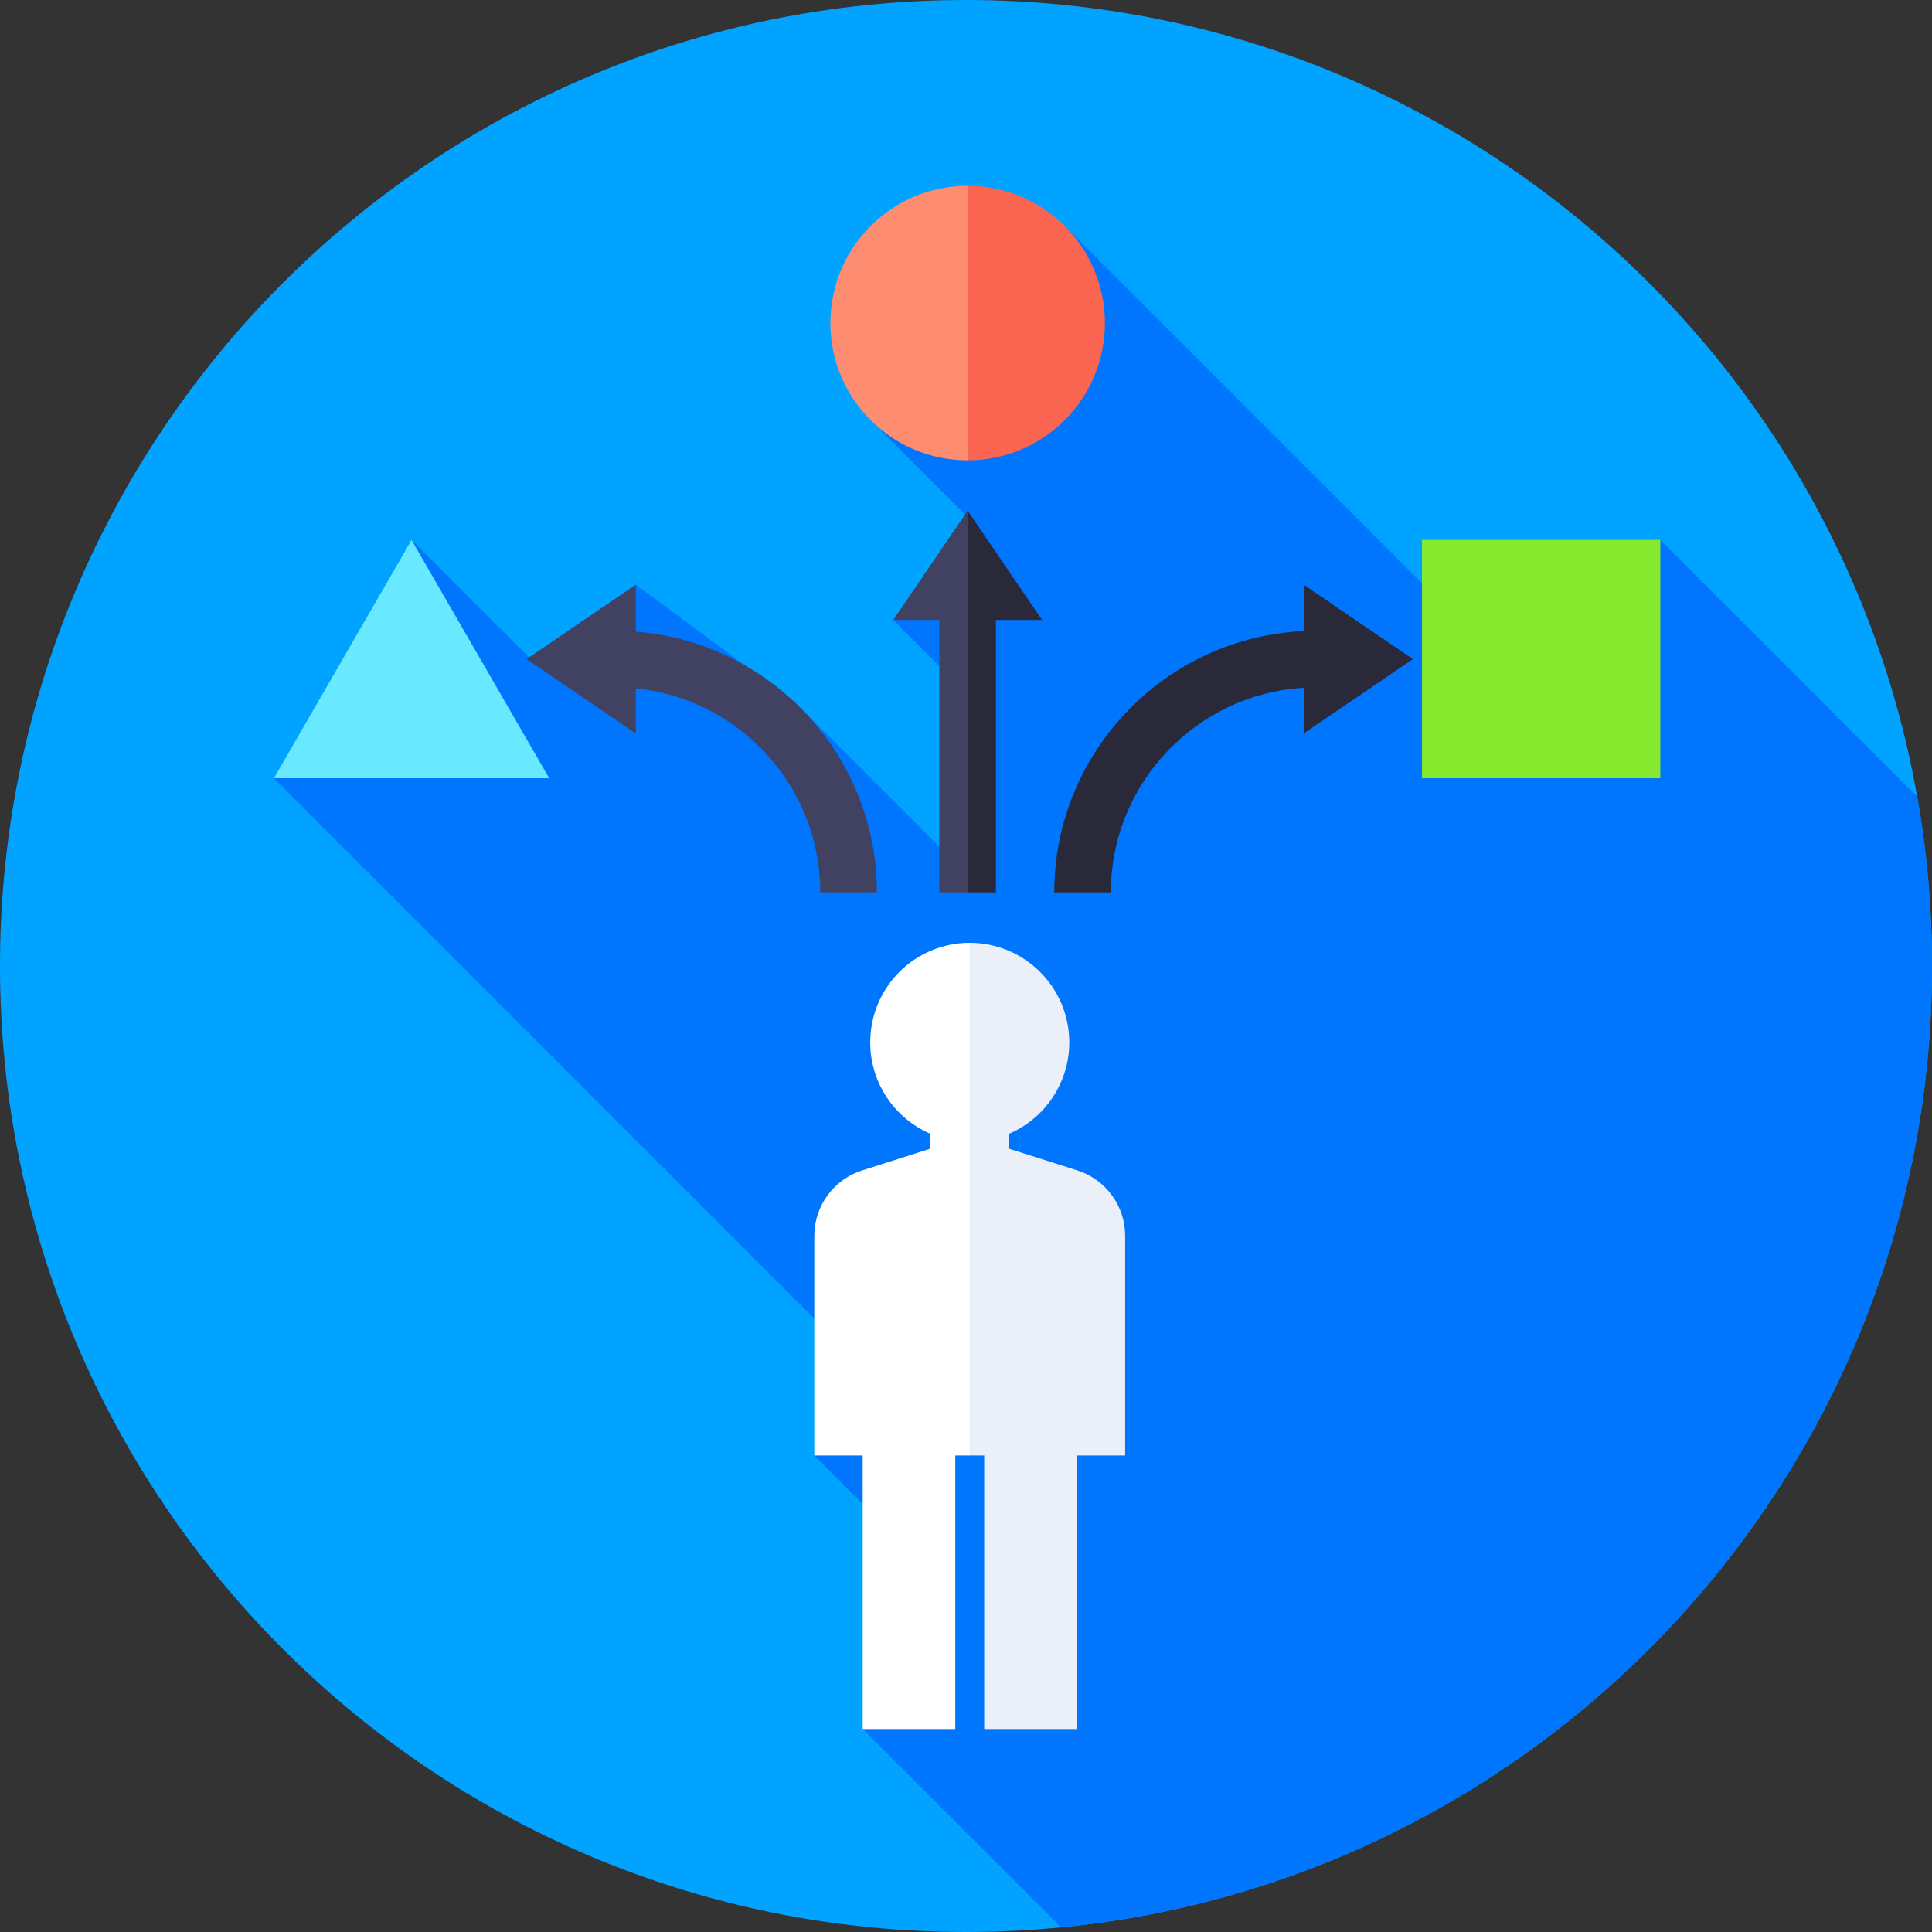 <?xml version="1.0" encoding="UTF-8"?><svg version="1.1" width="40px" height="40px" viewBox="0 0 40.0 40.0" xmlns="http://www.w3.org/2000/svg" xmlns:xlink="http://www.w3.org/1999/xlink">
  <rect x="0" y="0" width="40.0" height="40.0" fill="#333333" stroke="none"/>
  <defs>
    <clipPath id="i0">
      <path d="M40,0 L40,40 L0,40 L0,0 L40,0 Z"></path>
    </clipPath>
    <clipPath id="i1">
      <path d="M20,0 C31.046,0 40,8.954 40,20 C40,31.046 31.046,40 20,40 C8.954,40 0,31.046 0,20 C0,8.954 8.954,0 20,0 Z"></path>
    </clipPath>
    <clipPath id="i2">
      <path d="M16.374,0 L25.486,9.113 L28.706,6.499 L34.024,11.817 C34.225,12.955 34.33,14.126 34.33,15.321 C34.33,25.703 26.42,34.236 16.297,35.225 L12.19,31.117 L12.846,27.112 L11.189,25.455 L12.153,23.587 L0,11.433 L2.85,6.499 L5.321,8.969 L6.773,9.012 L7.493,7.426 L10.789,9.862 L13.859,12.932 L14.439,9.771 L12.823,8.156 L14.465,6.129 L12.355,4.019 L16.374,0 Z"></path>
    </clipPath>
    <clipPath id="i3">
      <path d="M3.218,0 L3.996,6.117 L3.218,10.614 L2.919,10.614 L2.919,16.277 L1.002,16.277 L1.002,10.614 L0,10.614 L0,6.068 C0,5.448 0.402,4.898 0.994,4.711 L2.403,4.263 L2.403,3.954 C1.671,3.638 1.158,2.909 1.158,2.061 C1.158,0.923 2.08,0 3.218,0 Z"></path>
    </clipPath>
    <clipPath id="i4">
      <path d="M0,0 C1.138,0 2.061,0.923 2.061,2.061 C2.061,2.909 1.548,3.638 0.815,3.954 L0.815,4.263 L2.225,4.711 C2.816,4.898 3.218,5.448 3.218,6.068 L3.218,10.614 L2.217,10.614 L2.217,16.277 L0.3,16.277 L0.3,10.614 L0,10.614 Z"></path>
    </clipPath>
    <clipPath id="i5">
      <path d="M1.541,0 L1.986,1.495 L1.919,4.691 L1.541,7.902 L0.955,7.902 L0.955,2.261 L0,2.261 L1.541,0 Z"></path>
    </clipPath>
    <clipPath id="i6">
      <path d="M0,0 L1.541,2.261 L0.586,2.261 L0.586,7.902 L0,7.902 L0,0 Z"></path>
    </clipPath>
    <clipPath id="i7">
      <path d="M2.261,0 L2.261,0.973 C5.05,1.19 7.253,3.528 7.253,6.371 L6.081,6.371 C6.081,4.174 4.403,2.361 2.261,2.148 L2.261,3.081 L0,1.541 L2.261,0 Z"></path>
    </clipPath>
    <clipPath id="i8">
      <path d="M5.164,0 L7.425,1.541 L5.164,3.081 L5.164,2.135 C2.941,2.266 1.172,4.116 1.172,6.371 L0,6.371 C0,3.469 2.294,1.094 5.164,0.961 L5.164,0 Z"></path>
    </clipPath>
    <clipPath id="i9">
      <path d="M2.842,0 L4.647,2.842 L2.842,5.684 C1.272,5.684 0,4.411 0,2.842 C0,1.272 1.272,0 2.842,0 Z"></path>
    </clipPath>
    <clipPath id="i10">
      <path d="M0,0 C1.569,7.8125e-05 2.842,1.272 2.842,2.842 C2.842,4.411 1.569,5.684 0,5.684 L0,0 Z"></path>
    </clipPath>
    <clipPath id="i11">
      <path d="M4.934,0 L4.934,4.934 L0,4.934 L0,0 L4.934,0 Z"></path>
    </clipPath>
    <clipPath id="i12">
      <path d="M2.85,0 L5.701,4.934 L0,4.934 L2.85,0 Z"></path>
    </clipPath>
  </defs>
  <g clip-path="url(#i0)">
    <g clip-path="url(#i1)">
      <polygon points="0,0 40,0 40,40 0,40 0,0" stroke="none" fill="#00A3FF"></polygon>
    </g>
    <g transform="translate(5.67 4.679)">
      <g clip-path="url(#i2)">
        <polygon points="0,0 34.33,0 34.33,35.225 0,35.225 0,0" stroke="none" fill="#0076FF"></polygon>
      </g>
    </g>
    <g transform="translate(16.859 19.52)">
      <g clip-path="url(#i3)">
        <polygon points="0,0 3.996,0 3.996,16.277 0,16.277 0,0" stroke="none" fill="#FFFFFF"></polygon>
      </g>
      <g transform="translate(3.218 0.0)">
        <g clip-path="url(#i4)">
          <polygon points="0,0 3.218,0 3.218,16.277 0,16.277 0,0" stroke="none" fill="#EBEFF8"></polygon>
        </g>
      </g>
    </g>
    <g transform="translate(18.493 10.574)">
      <g clip-path="url(#i5)">
        <polygon points="0,0 1.986,0 1.986,7.902 0,7.902 0,0" stroke="none" fill="#414162"></polygon>
      </g>
      <g transform="translate(1.541 0.0)">
        <g clip-path="url(#i6)">
          <polygon points="0,0 1.541,0 1.541,7.902 0,7.902 0,0" stroke="none" fill="#29293A"></polygon>
        </g>
      </g>
    </g>
    <g transform="translate(10.902 12.105)">
      <g clip-path="url(#i7)">
        <polygon points="0,0 7.253,0 7.253,6.371 0,6.371 0,0" stroke="none" fill="#414162"></polygon>
      </g>
    </g>
    <g transform="translate(21.827 12.105)">
      <g clip-path="url(#i8)">
        <polygon points="0,0 7.425,0 7.425,6.371 0,6.371 0,0" stroke="none" fill="#29293A"></polygon>
      </g>
    </g>
    <g transform="translate(17.192 3.847)">
      <g clip-path="url(#i9)">
        <polygon points="0,0 4.647,0 4.647,5.684 0,5.684 0,0" stroke="none" fill="#FD8C71"></polygon>
      </g>
      <g transform="translate(2.842 0.0)">
        <g clip-path="url(#i10)">
          <polygon points="0,0 2.842,0 2.842,5.684 0,5.684 0,0" stroke="none" fill="#F96551"></polygon>
        </g>
      </g>
    </g>
    <g transform="translate(29.441 11.178)">
      <g clip-path="url(#i11)">
        <polygon points="0,0 4.934,0 4.934,4.934 0,4.934 0,0" stroke="none" fill="#87EA2E"></polygon>
      </g>
    </g>
    <g transform="translate(5.67 11.178)">
      <g clip-path="url(#i12)">
        <polygon points="0,0 5.701,0 5.701,4.934 0,4.934 0,0" stroke="none" fill="#68E9FF"></polygon>
      </g>
    </g>
  </g>
</svg>